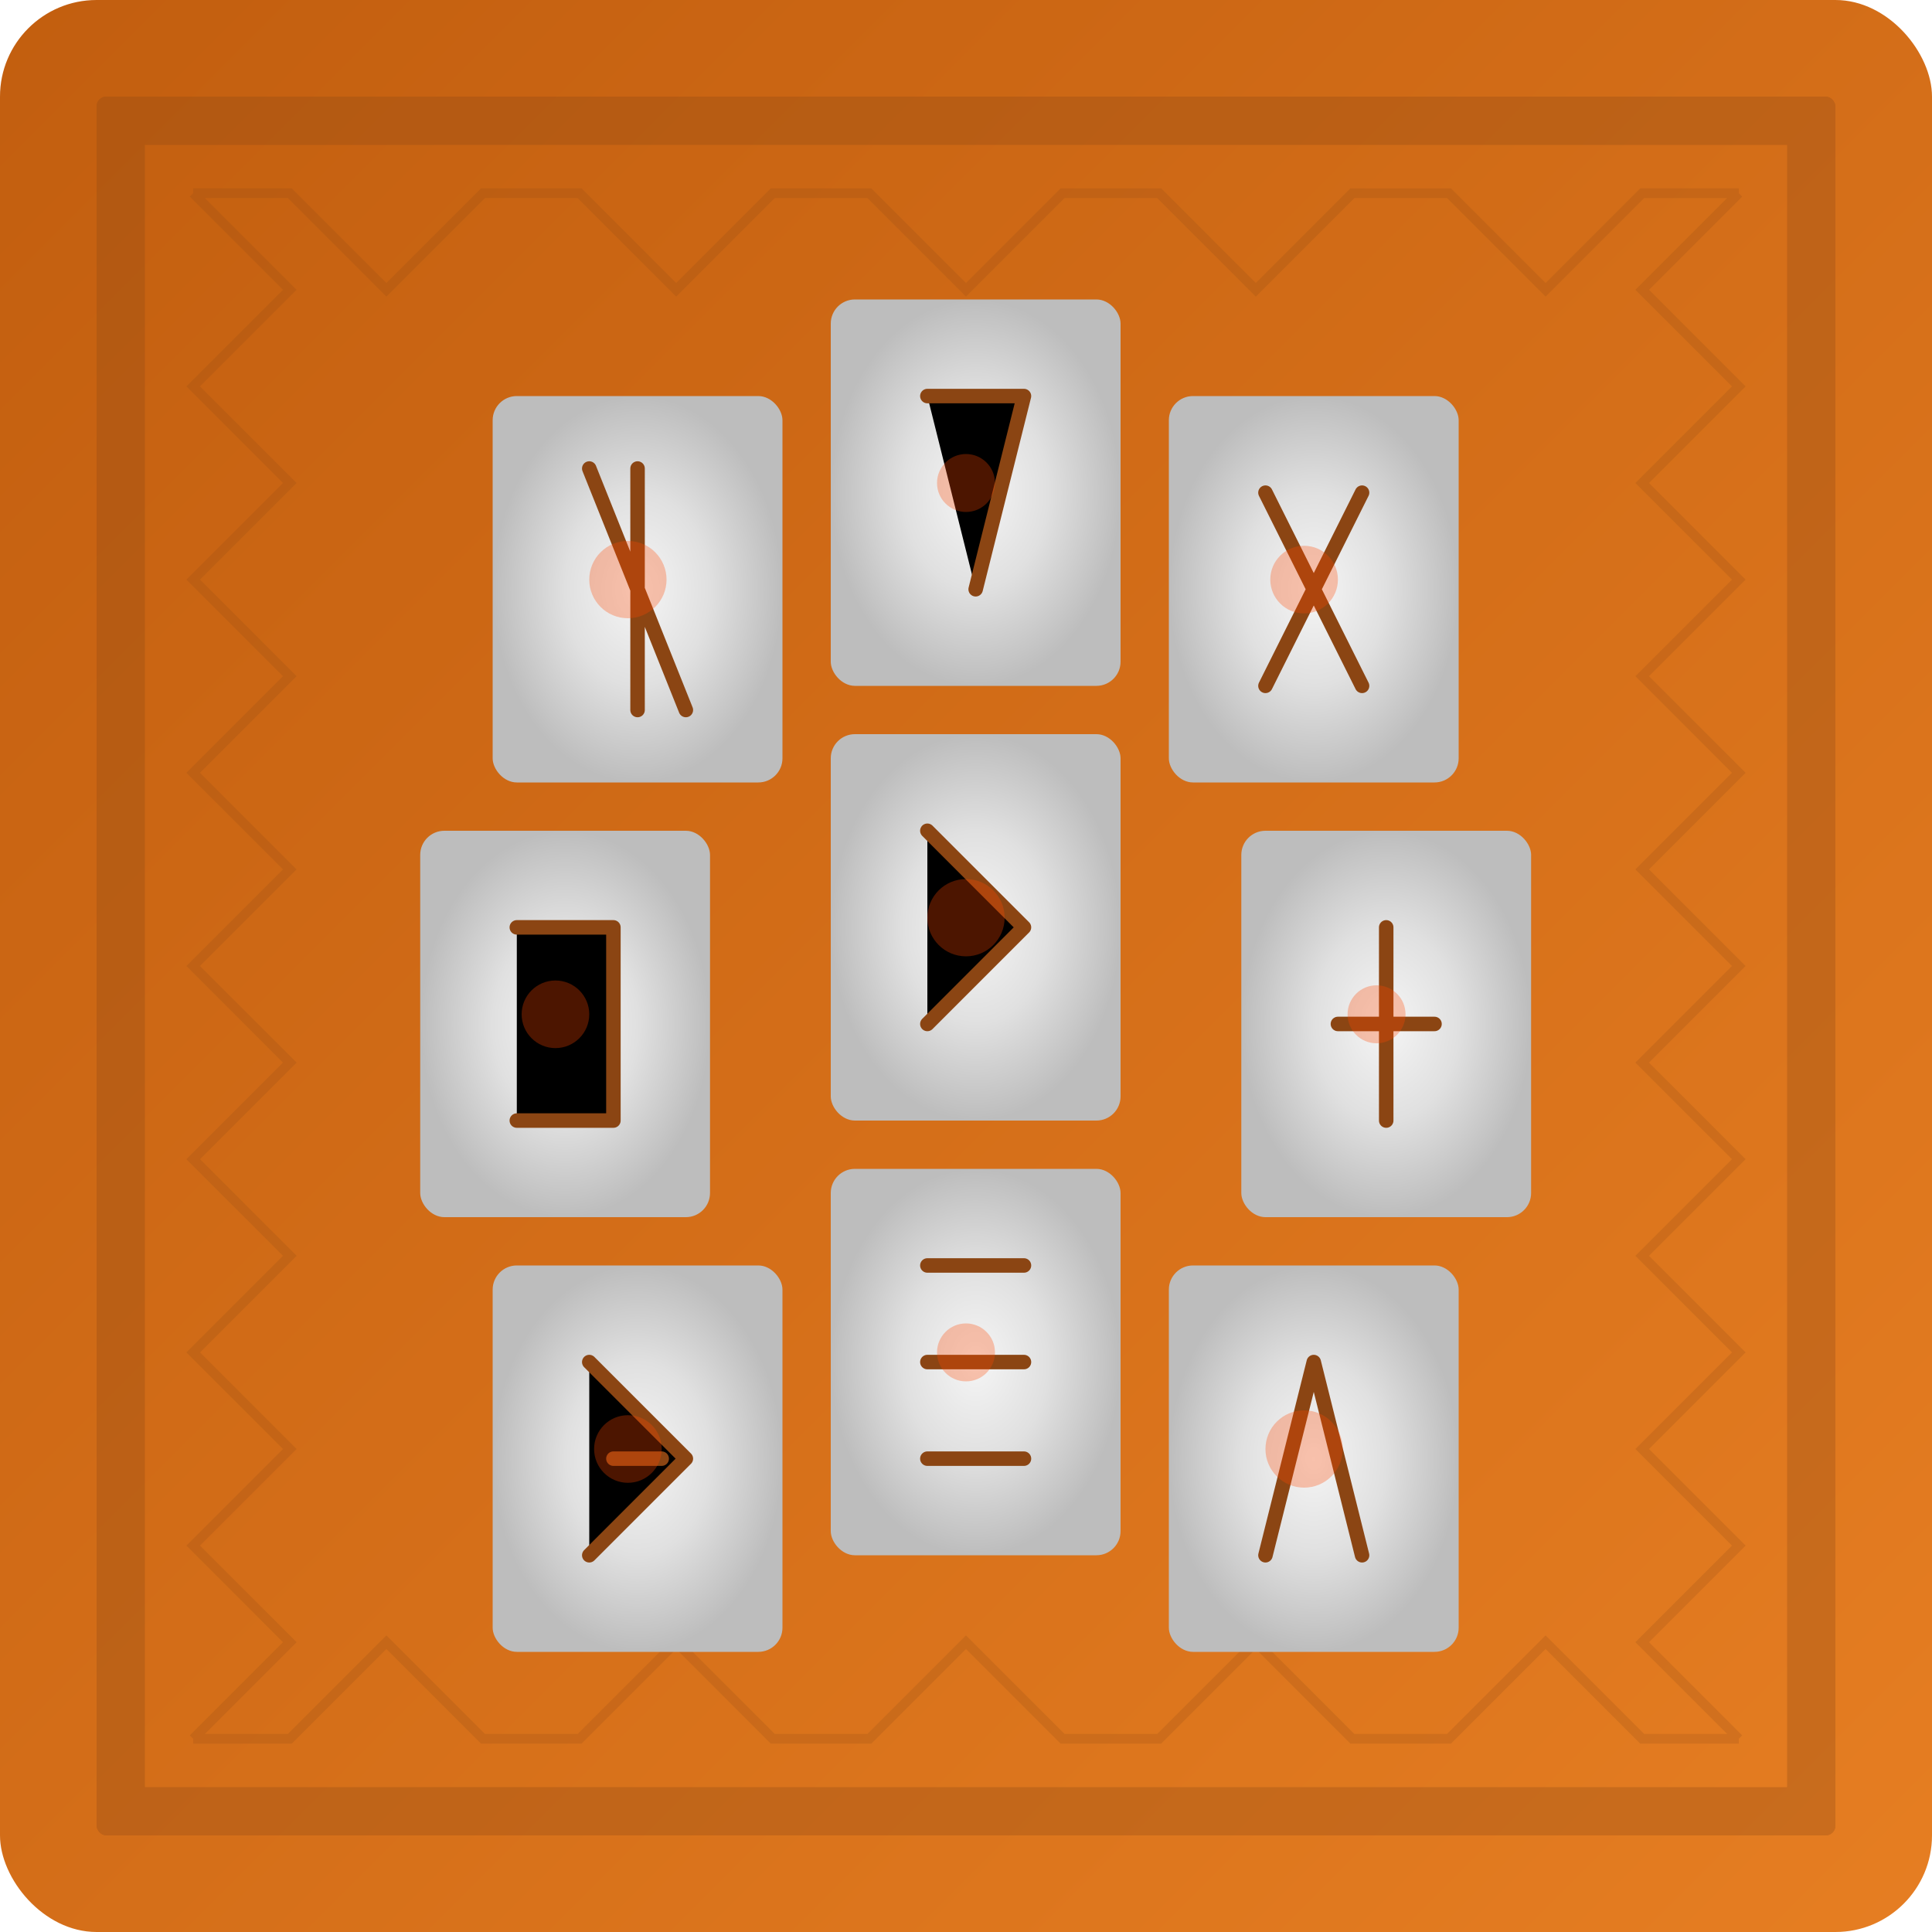 <?xml version="1.0" encoding="UTF-8"?>
<svg width="400" height="400" viewBox="0 0 400 400" xmlns="http://www.w3.org/2000/svg">
  <defs>
    <linearGradient id="bgGradient" x1="0%" y1="0%" x2="100%" y2="100%">
      <stop offset="0%" stop-color="#c25e0f" />
      <stop offset="100%" stop-color="#e67e22" />
    </linearGradient>
    <radialGradient id="stoneGradient" cx="50%" cy="50%" r="50%" fx="50%" fy="50%">
      <stop offset="0%" stop-color="#f5f5f5" />
      <stop offset="50%" stop-color="#e0e0e0" />
      <stop offset="100%" stop-color="#bdbdbd" />
    </radialGradient>
    <filter id="shadow" x="-20%" y="-20%" width="140%" height="140%">
      <feGaussianBlur in="SourceAlpha" stdDeviation="3" />
      <feOffset dx="2" dy="2" result="offsetblur" />
      <feComponentTransfer>
        <feFuncA type="linear" slope="0.5" />
      </feComponentTransfer>
      <feMerge>
        <feMergeNode />
        <feMergeNode in="SourceGraphic" />
      </feMerge>
    </filter>
  </defs>
  
  <!-- Background -->
  <rect width="400" height="400" fill="url(#bgGradient)" rx="20" ry="20" />
  
  <!-- Wooden texture elements -->
  <g opacity="0.3">
    <rect x="20" y="20" width="360" height="10" rx="2" fill="#8b4513" />
    <rect x="20" y="370" width="360" height="10" rx="2" fill="#8b4513" />
    <rect x="20" y="20" width="10" height="360" rx="2" fill="#8b4513" />
    <rect x="370" y="20" width="10" height="360" rx="2" fill="#8b4513" />
  </g>
  
  <!-- Nordic patterns -->
  <g fill="none" stroke="#8b4513" stroke-width="2" opacity="0.2">
    <path d="M40 40 L60 60 L40 80 L60 100 L40 120 L60 140 L40 160 L60 180 L40 200 L60 220 L40 240 L60 260 L40 280 L60 300 L40 320 L60 340 L40 360" />
    <path d="M360 40 L340 60 L360 80 L340 100 L360 120 L340 140 L360 160 L340 180 L360 200 L340 220 L360 240 L340 260 L360 280 L340 300 L360 320 L340 340 L360 360" />
    <path d="M40 40 L60 40 L80 60 L100 40 L120 40 L140 60 L160 40 L180 40 L200 60 L220 40 L240 40 L260 60 L280 40 L300 40 L320 60 L340 40 L360 40" />
    <path d="M40 360 L60 360 L80 340 L100 360 L120 360 L140 340 L160 360 L180 360 L200 340 L220 360 L240 360 L260 340 L280 360 L300 360 L320 340 L340 360 L360 360" />
  </g>
  
  <!-- Rune stones -->
  <g transform="translate(100, 80)">
    <g filter="url(#shadow)">
      <rect width="60" height="80" rx="5" fill="url(#stoneGradient)" />
      <path d="M30 15 L30 65 M20 15 L40 65" stroke="#8b4513" stroke-width="3" stroke-linecap="round" />
    </g>
  </g>
  
  <g transform="translate(170, 60)">
    <g filter="url(#shadow)">
      <rect width="60" height="80" rx="5" fill="url(#stoneGradient)" />
      <path d="M20 20 L40 20 L30 60" stroke="#8b4513" stroke-width="3" stroke-linecap="round" stroke-linejoin="round" />
    </g>
  </g>
  
  <g transform="translate(240, 80)">
    <g filter="url(#shadow)">
      <rect width="60" height="80" rx="5" fill="url(#stoneGradient)" />
      <path d="M20 20 L40 60 M40 20 L20 60" stroke="#8b4513" stroke-width="3" stroke-linecap="round" />
    </g>
  </g>
  
  <g transform="translate(85, 170)">
    <g filter="url(#shadow)">
      <rect width="60" height="80" rx="5" fill="url(#stoneGradient)" />
      <path d="M20 20 L40 20 L40 60 L20 60" stroke="#8b4513" stroke-width="3" stroke-linecap="round" stroke-linejoin="round" />
    </g>
  </g>
  
  <g transform="translate(170, 150)">
    <g filter="url(#shadow)">
      <rect width="60" height="80" rx="5" fill="url(#stoneGradient)" />
      <path d="M20 20 L40 40 L20 60" stroke="#8b4513" stroke-width="3" stroke-linecap="round" stroke-linejoin="round" />
    </g>
  </g>
  
  <g transform="translate(255, 170)">
    <g filter="url(#shadow)">
      <rect width="60" height="80" rx="5" fill="url(#stoneGradient)" />
      <path d="M30 20 L30 60 M20 40 L40 40" stroke="#8b4513" stroke-width="3" stroke-linecap="round" />
    </g>
  </g>
  
  <g transform="translate(100, 260)">
    <g filter="url(#shadow)">
      <rect width="60" height="80" rx="5" fill="url(#stoneGradient)" />
      <path d="M20 20 L40 40 L20 60 M25 40 L35 40" stroke="#8b4513" stroke-width="3" stroke-linecap="round" stroke-linejoin="round" />
    </g>
  </g>
  
  <g transform="translate(170, 240)">
    <g filter="url(#shadow)">
      <rect width="60" height="80" rx="5" fill="url(#stoneGradient)" />
      <path d="M20 20 L40 20 M20 40 L40 40 M20 60 L40 60" stroke="#8b4513" stroke-width="3" stroke-linecap="round" />
    </g>
  </g>
  
  <g transform="translate(240, 260)">
    <g filter="url(#shadow)">
      <rect width="60" height="80" rx="5" fill="url(#stoneGradient)" />
      <path d="M30 20 L20 60 M30 20 L40 60" stroke="#8b4513" stroke-width="3" stroke-linecap="round" />
    </g>
  </g>
  
  <!-- Fire effect around runes -->
  <g opacity="0.3">
    <circle cx="130" cy="120" r="8" fill="#ff4500" />
    <circle cx="200" cy="100" r="6" fill="#ff4500" />
    <circle cx="270" cy="120" r="7" fill="#ff4500" />
    <circle cx="115" cy="210" r="7" fill="#ff4500" />
    <circle cx="200" cy="190" r="8" fill="#ff4500" />
    <circle cx="285" cy="210" r="6" fill="#ff4500" />
    <circle cx="130" cy="300" r="7" fill="#ff4500" />
    <circle cx="200" cy="280" r="6" fill="#ff4500" />
    <circle cx="270" cy="300" r="8" fill="#ff4500" />
  </g>
</svg>
